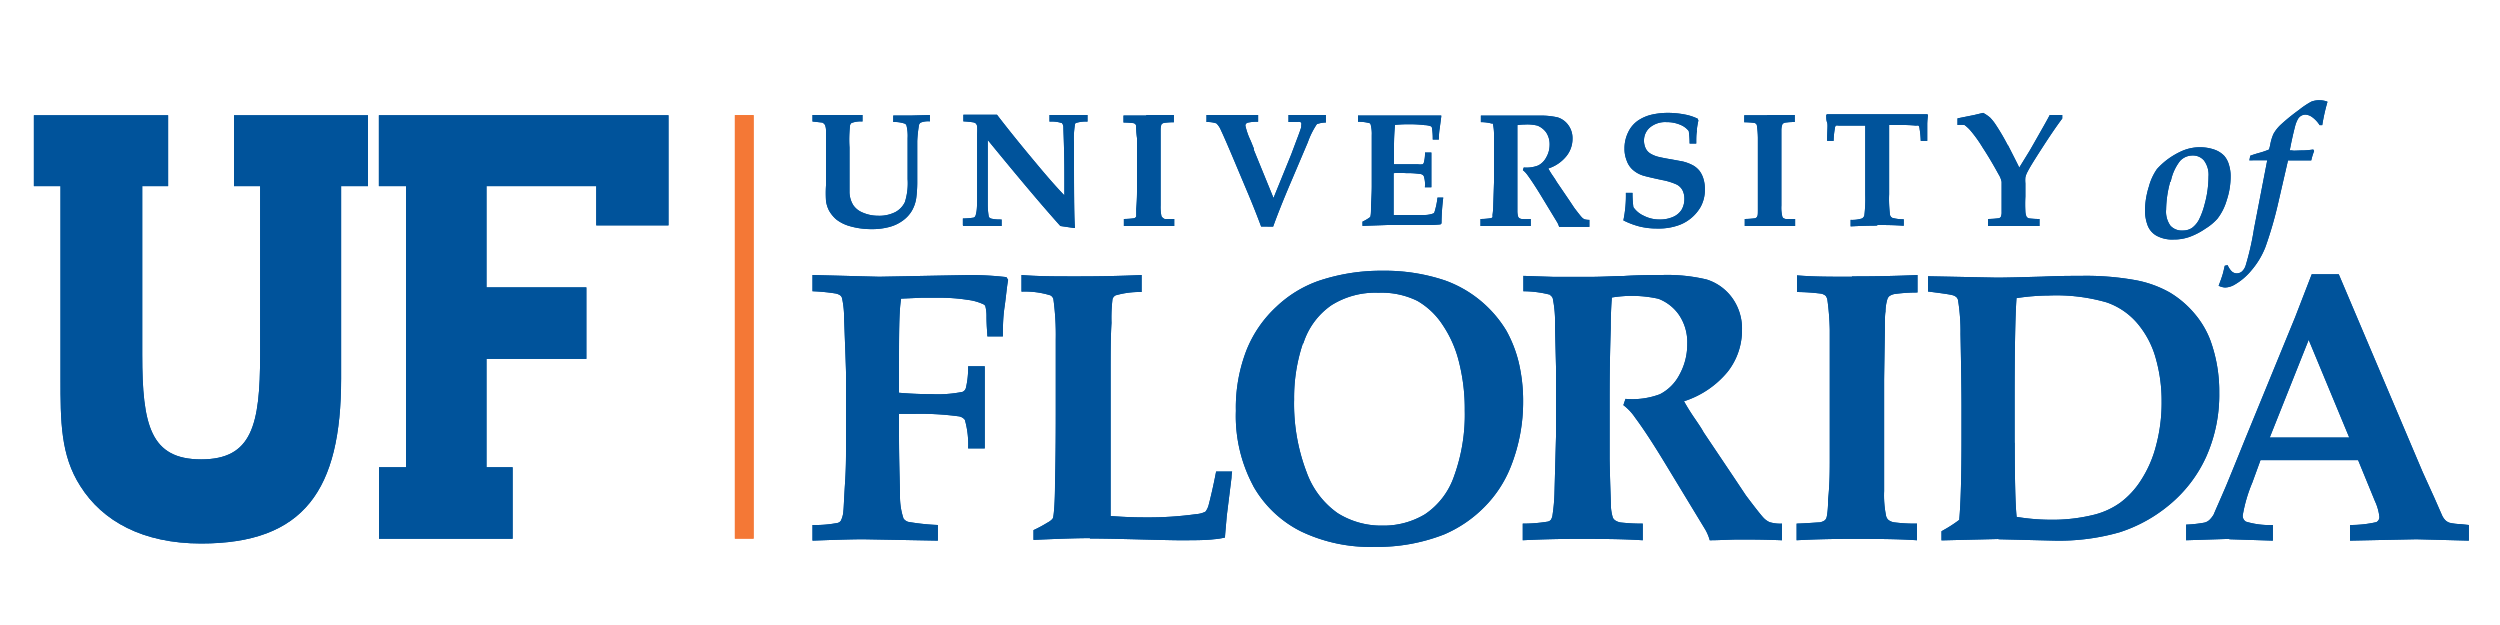 <svg id="Layer_1" data-name="Layer 1" xmlns="http://www.w3.org/2000/svg" viewBox="0 0 200 50"><defs><style>.cls-1{fill:#f47836;}.cls-2{fill:#00539b;}</style></defs><polygon class="cls-1" points="58.79 9.21 58.79 43.09 60.29 43.09 60.29 9.21 58.79 9.21 58.79 9.21"/><path class="cls-2" d="M171.8,18a1.6,1.6,0,0,0,.71.85,2.61,2.61,0,0,0,1.38.31,3.71,3.71,0,0,0,1.33-.23,5.67,5.67,0,0,0,1.23-.65,4.24,4.24,0,0,0,.94-.78,4.39,4.39,0,0,0,.74-1.46,6,6,0,0,0,.32-1.91,3,3,0,0,0-.13-.93,1.88,1.88,0,0,0-.38-.73,2,2,0,0,0-.79-.5,3.51,3.51,0,0,0-1.15-.19,3.57,3.57,0,0,0-1.42.29,6.12,6.12,0,0,0-1.24.73,6,6,0,0,0-.78.72,4.45,4.45,0,0,0-.65,1.41,6.54,6.54,0,0,0-.31,1.89,3.4,3.4,0,0,0,.2,1.18Zm1.86-3.47a3.86,3.86,0,0,1,.74-1.65,1.35,1.35,0,0,1,1-.44,1.15,1.15,0,0,1,.92.4,1.91,1.91,0,0,1,.36,1.29,8.35,8.35,0,0,1-.31,2.21,6,6,0,0,1-.46,1.25,1.94,1.94,0,0,1-.56.65,1.29,1.29,0,0,1-.72.2,1.22,1.22,0,0,1-1-.39,1.94,1.94,0,0,1-.34-1.29,8.66,8.66,0,0,1,.33-2.23Zm6.72-1.71h1l-1.06,5.48a21.87,21.87,0,0,1-.67,2.95,1.08,1.08,0,0,1-.31.48.64.64,0,0,1-.39.14.6.6,0,0,1-.4-.15,1.55,1.55,0,0,1-.34-.51l-.23.05c-.06.26-.11.5-.18.73s-.17.51-.31.87A1.37,1.37,0,0,0,178,23a1.57,1.57,0,0,0,.72-.2,4.91,4.91,0,0,0,1.4-1.18,6.46,6.46,0,0,0,1.11-1.85,31,31,0,0,0,1-3.42l.81-3.52h1.86a4.89,4.89,0,0,1,.23-.75l-.07-.12a6.72,6.72,0,0,1-.71.07c-.53,0-.86.05-1,0h-.17c.12-.64.26-1.29.43-1.94a2.33,2.33,0,0,1,.21-.54.7.7,0,0,1,.26-.28.68.68,0,0,1,.36-.1,1,1,0,0,1,.52.19,2.28,2.28,0,0,1,.61.65l.21,0a14.89,14.89,0,0,1,.42-1.87,1.69,1.69,0,0,0-.6-.12,1.77,1.77,0,0,0-.69.11,6.73,6.73,0,0,0-1,.67,15.42,15.42,0,0,0-1.42,1.15,3.08,3.08,0,0,0-.61.76,3.75,3.75,0,0,0-.26.86,3.45,3.45,0,0,1-.1.39,5.73,5.73,0,0,1-.78.27c-.33.09-.56.17-.72.23l-.07.37Z"/><path class="cls-2" d="M78.78,29.3H77.45A6.91,6.91,0,0,1,77.28,31a.47.47,0,0,1-.28.35,10,10,0,0,1-2.48.18c-.45,0-1.32,0-2.6-.11v-2.1c0-2.62,0-4.43.17-5.43l1.59-.07,1.43,0a14.21,14.21,0,0,1,2.32.17,4.07,4.07,0,0,1,1.26.36.29.29,0,0,1,.14.15,3.18,3.18,0,0,1,.09.79c0,.84.07,1.38.07,1.62h1.24c0-.66,0-1.44.13-2.33s.18-1.62.29-2.19l-.14-.22A26.31,26.31,0,0,0,77.62,22l-7.28.14L65,22V23.3a15.4,15.4,0,0,1,1.79.17,1,1,0,0,1,.43.16.41.41,0,0,1,.15.25,7.72,7.72,0,0,1,.16,1.65c.1,2.68.15,4.1.15,4.24v6.28c0,.53,0,1.41-.08,2.64s-.1,2-.13,2.19a1.92,1.92,0,0,1-.21.79.46.46,0,0,1-.23.16A9.4,9.4,0,0,1,65,42v1.25c1.87-.07,3.23-.11,4.08-.11l5.95.11V42a18.33,18.33,0,0,1-2.37-.25.71.71,0,0,1-.38-.27A5.56,5.56,0,0,1,72,39.82c0-1-.08-2.64-.08-5V33.11h1.2a22.84,22.84,0,0,1,3.53.19.76.76,0,0,1,.54.29,7.13,7.13,0,0,1,.26,2.28h1.33V29.3ZM87.2,43.08q1,0,3.48.06c2.19.06,3.38.08,3.56.08,1.29,0,2.24,0,2.86-.08A5.35,5.35,0,0,0,98,43c0-.19.06-.76.14-1.72l.38-3.06s0-.22.05-.5H97.29c-.19,1-.39,1.88-.59,2.65a1.52,1.52,0,0,1-.26.56,1.87,1.87,0,0,1-.74.2,27.57,27.57,0,0,1-4,.26c-.5,0-1.45,0-2.85-.11,0-.3,0-1.16,0-2.58s0-2.85,0-4.29c0-2.73,0-4.19,0-4.37,0-1.7,0-3.1.07-4.21A12.89,12.89,0,0,1,89,23.93a.53.53,0,0,1,.24-.3,7,7,0,0,1,2.09-.27V22c-1.65.08-3.39.11-5.22.11-1.65,0-3.11,0-4.39-.11v1.33a6.8,6.8,0,0,1,2.32.3.53.53,0,0,1,.23.28,21.11,21.11,0,0,1,.19,3.25c0,.75,0,2.72,0,5.91q0,3.26-.06,5.58c0,1.55-.09,2.45-.14,2.7a.36.36,0,0,1-.07.17,1.47,1.47,0,0,1-.41.3,10,10,0,0,1-1.1.59v.78c2-.09,3.52-.14,4.51-.14Zm13.06-4.2a9,9,0,0,0,3.84,3.64,12.81,12.81,0,0,0,5.84,1.23,14.64,14.64,0,0,0,5.6-1,10.09,10.09,0,0,0,3.19-2.17,9.55,9.55,0,0,0,2.12-3.22,14,14,0,0,0,1-5.29A13.32,13.32,0,0,0,121.5,29a10.13,10.13,0,0,0-1-2.56,9.48,9.48,0,0,0-4.89-4,15.1,15.1,0,0,0-5-.78,15.62,15.62,0,0,0-5.12.81,9.46,9.46,0,0,0-3.38,2.07,9.56,9.56,0,0,0-2.4,3.5,12.71,12.71,0,0,0-.84,4.83,11.84,11.84,0,0,0,1.39,6Zm4-11.39a5.85,5.85,0,0,1,2.25-3.07,6.57,6.57,0,0,1,3.77-1,6.47,6.47,0,0,1,3.11.65,6,6,0,0,1,2,1.89,9.23,9.23,0,0,1,1.33,3,15.26,15.26,0,0,1,.46,3.89,14.38,14.38,0,0,1-.86,5.26A6,6,0,0,1,114,41.14a6.42,6.42,0,0,1-3.41.91,6.56,6.56,0,0,1-3.58-1,6.82,6.82,0,0,1-2.48-3.27,15.32,15.32,0,0,1-1-5.84,13.6,13.6,0,0,1,.71-4.49ZM124,23.6a.56.56,0,0,1,.22.26,9.69,9.69,0,0,1,.18,2.27l.08,3.2v5.61l-.12,4.43a14.1,14.1,0,0,1-.15,1.78,1,1,0,0,1-.13.42.43.43,0,0,1-.26.16,12.19,12.19,0,0,1-2,.16v1.33c1.34-.07,2.8-.11,4.37-.11,1.76,0,3.51,0,5.23.11V41.89a15.53,15.53,0,0,1-1.75-.09,1.1,1.1,0,0,1-.44-.16.59.59,0,0,1-.2-.22,3.67,3.67,0,0,1-.16-1.1c0-.28-.06-1.46-.1-3.54,0-1.69,0-3.3,0-4.81,0-1,0-2.86.09-5.72,0-1.27.06-2.09.09-2.45a9.82,9.82,0,0,1,3.72.1,3.54,3.54,0,0,1,1.65,1.29,3.87,3.87,0,0,1,.66,2.31,5,5,0,0,1-.63,2.49,3.63,3.63,0,0,1-1.56,1.55,6.27,6.27,0,0,1-2.75.37l-.17.5a4.17,4.17,0,0,1,.94,1c.65.87,1.44,2.08,2.37,3.61l3.24,5.34a3.61,3.61,0,0,1,.36.86c.8,0,1.6-.06,2.41-.06s1.82,0,3.37.06V41.89a3,3,0,0,1-1-.12,1.57,1.57,0,0,1-.5-.37c-.17-.18-.64-.77-1.39-1.77l-1-1.5-2.35-3.5c-.06-.09-.11-.19-.17-.29s-.24-.38-.57-.86-.61-.93-.86-1.38a7.48,7.48,0,0,0,3.5-2.37,5.38,5.38,0,0,0,1.14-3.34,4.19,4.19,0,0,0-.83-2.62,4,4,0,0,0-2-1.41A13.58,13.58,0,0,0,133,22c-.82,0-1.86,0-3.11.08-.75,0-1.66.07-2.72.07q-1.86,0-2.88,0l-2.42-.08V23.3a8.63,8.63,0,0,1,2.22.3Zm24.15-1.46c-1.65,0-3.11,0-4.39-.11v1.33a16.86,16.86,0,0,1,1.92.13.85.85,0,0,1,.37.17.81.81,0,0,1,.14.31,20.59,20.59,0,0,1,.19,2.41c0,.57,0,1.87,0,3.88v6.33c0,1,0,2.15-.13,3.36,0,.83-.09,1.31-.12,1.43a.49.49,0,0,1-.14.24.93.93,0,0,1-.44.17c-.16,0-.76.06-1.82.1v1.33c1.28-.07,2.73-.11,4.36-.11,1.87,0,3.62,0,5.27.11V41.89a13.33,13.33,0,0,1-1.81-.1,1,1,0,0,1-.46-.18.61.61,0,0,1-.2-.32,8.27,8.27,0,0,1-.16-2l0-2.78v-6.1q0-.28.06-4c0-.73,0-1.22.05-1.48a3.63,3.63,0,0,1,.15-1,.53.53,0,0,1,.17-.25,1.08,1.08,0,0,1,.41-.16,13.23,13.23,0,0,1,1.83-.12V22c-1.65.08-3.39.11-5.24.11Zm11.71,21,4.49.11a17.66,17.66,0,0,0,5.22-.67,11.88,11.88,0,0,0,4-2.21,10.78,10.78,0,0,0,2.91-3.8,12.14,12.14,0,0,0,1.06-5.16,11.94,11.94,0,0,0-.71-4.18,7.27,7.27,0,0,0-1.25-2.12,7.86,7.86,0,0,0-2-1.71,8.82,8.82,0,0,0-2.81-1,22.19,22.19,0,0,0-4.29-.33c-.77,0-1.81,0-3.1.06-1.78.05-3,.08-3.64.08l-5.5-.11v1.22c1.1.14,1.73.23,1.9.28a.75.75,0,0,1,.38.18.53.53,0,0,1,.12.21,15.79,15.79,0,0,1,.2,2.73c.05,2.57.08,4.52.08,5.86V35q0,4.56-.18,6.59a10.35,10.35,0,0,1-1,.67l-.42.24v.73l4.58-.11Zm1.31-7.7V31.93q0-5.94.15-8.08a17.63,17.63,0,0,1,2.58-.21,14.51,14.51,0,0,1,4.63.55,5.64,5.64,0,0,1,2.52,1.75,7.37,7.37,0,0,1,1.44,2.83,12.34,12.34,0,0,1,.44,3.34,13.21,13.21,0,0,1-.44,3.52,9.33,9.33,0,0,1-1.23,2.82,6.7,6.7,0,0,1-1.66,1.78,6.2,6.2,0,0,1-2,.93,13.77,13.77,0,0,1-3.57.42,17.17,17.17,0,0,1-2.7-.23q-.15-1.44-.15-5.94Zm17.17,7.7,3.49.11V42a6.53,6.53,0,0,1-2.16-.27.54.54,0,0,1-.25-.51,11.75,11.75,0,0,1,.76-2.6l.66-1.81h7.81L190,40.1a4,4,0,0,1,.35,1.24.45.45,0,0,1-.24.43A9.16,9.16,0,0,1,188,42v1.25l5.31-.11,4.2.11V42l-.66-.07a4.53,4.53,0,0,1-.89-.11,1,1,0,0,1-.31-.18,1.43,1.43,0,0,1-.28-.4l-.61-1.39-.94-2.07L187.1,21.94h-2.16l-1.33,3.44-4,9.75c-.74,1.84-1.25,3.08-1.51,3.71-.57,1.33-.92,2.1-1,2.31a2,2,0,0,1-.35.45.9.9,0,0,1-.4.21,10.1,10.1,0,0,1-1.46.16v1.25l3.47-.11ZM184.7,27.2,187.94,35c-.92,0-2,0-3.12,0s-2.28,0-3.24,0l3.12-7.83Z"/><path class="cls-2" d="M65.79,9.81A.47.47,0,0,1,66,10a1.17,1.17,0,0,1,.08.41c0,.47,0,1,0,1.6v2.83a9.7,9.7,0,0,0,0,1.23,2.43,2.43,0,0,0,.24.77,2.63,2.63,0,0,0,.59.72,3.13,3.13,0,0,0,1,.51,6.19,6.19,0,0,0,1.81.26,5.27,5.27,0,0,0,1.45-.18,3.17,3.17,0,0,0,1.09-.53,2.56,2.56,0,0,0,.7-.78,2.83,2.83,0,0,0,.34-1,9.75,9.75,0,0,0,.08-1.18V13.1c0-.44,0-1,0-1.81A9.91,9.91,0,0,1,73.52,10a.32.32,0,0,1,.13-.19,1.61,1.61,0,0,1,.74-.1V9.2L73,9.24h-.17l-1.37,0v.52a2.57,2.57,0,0,1,.92.13.26.26,0,0,1,.14.15,3.53,3.53,0,0,1,.09,1c0,.25,0,.93,0,2v1.3a5,5,0,0,1-.22,1.83,1.78,1.78,0,0,1-.75.79,2.82,2.82,0,0,1-1.4.3A3.07,3.07,0,0,1,69,17a1.65,1.65,0,0,1-.74-.59,2.09,2.09,0,0,1-.3-1c0-.18,0-.66,0-1.44V11.8A10.17,10.17,0,0,1,68,10.06a.31.31,0,0,1,.12-.22A2,2,0,0,1,69,9.72V9.2h-.24l-.86,0H67L65,9.2v.52l.83.09Zm11.29,8.27c.7,0,1.26,0,1.67,0l1.38,0v-.52H80c-.13,0-.33,0-.6-.05a.56.56,0,0,1-.21-.07.27.27,0,0,1-.09-.12,5.64,5.64,0,0,1-.08-.9c0-.71,0-1.39,0-2.05V11.2q3.75,4.59,5.81,6.88l1.09.16.08,0c-.06-.6-.08-2.31-.08-5.13,0-.36,0-.92,0-1.67A6.6,6.6,0,0,1,86,9.94a.14.14,0,0,1,.07-.1A2.54,2.54,0,0,1,87,9.73V9.2c-.67,0-1.2,0-1.62,0s-.91,0-1.42,0v.53a2.58,2.58,0,0,1,1,.12.54.54,0,0,1,.11.31c0,.4.08,1.74.08,4v1.47q-.89-.92-2.22-2.52-1.86-2.22-3.17-3.93l-.58,0-.92,0c-.26,0-.65,0-1.19,0v.53a7.74,7.74,0,0,1,.81.08.53.53,0,0,1,.2.1.51.51,0,0,1,.09.21,4.75,4.75,0,0,1,0,.61l0,1.84v2c0,.57,0,1,0,1.37q0,.93-.09,1.17a.47.47,0,0,1-.08.24.28.28,0,0,1-.11.08,6.33,6.33,0,0,1-.86.07v.54ZM91.71,9.24c-.69,0-1.3,0-1.83,0v.56a7.58,7.58,0,0,1,.79.05.34.34,0,0,1,.16.08.67.67,0,0,1,.06.12c0,.14,0,.47.07,1,0,.24,0,.78,0,1.63V15.3q0,.64-.06,1.41c0,.34,0,.54,0,.59a.21.21,0,0,1-.06.1.3.3,0,0,1-.18.07,6.86,6.86,0,0,1-.75.05v.56c.53,0,1.14,0,1.82,0s1.52,0,2.21,0v-.56c-.42,0-.67,0-.76,0A.49.49,0,0,1,93,17.4a.23.23,0,0,1-.09-.14,3.65,3.65,0,0,1-.06-.85l0-1.16V12.7q0-.12,0-1.68c0-.31,0-.52,0-.63A1.41,1.41,0,0,1,92.9,10a.18.18,0,0,1,.07-.1.39.39,0,0,1,.17-.07,5.39,5.39,0,0,1,.77-.05V9.2c-.69,0-1.43,0-2.2,0Zm10.14,8.89c.26-.73.75-2,1.48-3.7l.85-2,.45-1.06a6.39,6.39,0,0,1,.72-1.44,2.26,2.26,0,0,1,.72-.13V9.2l-1.37,0-1.62,0v.56c.2,0,.43,0,.7,0a.61.61,0,0,1,.23,0,.16.16,0,0,1,.09.07.27.27,0,0,1,0,.17c0,.05,0,.1,0,.15s-.16.51-.35,1l-.45,1.2-1.42,3.49L100.31,12a.76.76,0,0,1,0-.11l-.26-.64a5.5,5.5,0,0,1-.42-1.2.23.23,0,0,1,.06-.16.34.34,0,0,1,.19-.09,3.53,3.53,0,0,1,.77-.06V9.2l-2.28,0-1.85,0v.56a2.32,2.32,0,0,1,.79.11,1.57,1.57,0,0,1,.37.56c.16.32.6,1.33,1.3,3l.91,2.16c.33.79.67,1.64,1,2.53ZM111,18l2.08,0,1,0a8.83,8.83,0,0,0,1.16-.05l.08-.08a17.55,17.55,0,0,1,.14-2.06H115a6,6,0,0,1-.24,1.15.17.17,0,0,1-.08.11,2,2,0,0,1-.71.13c-.39,0-.81,0-1.26,0s-.87,0-1.22,0c0-.22,0-.47,0-.77V13.85a7.36,7.36,0,0,1,1,0,7,7,0,0,1,1.13.07.36.36,0,0,1,.28.16,2.13,2.13,0,0,1,.09.9h.52l0-1.39,0-1.39H114a2.81,2.81,0,0,1-.09.8.24.24,0,0,1-.09.14,1.23,1.23,0,0,1-.4,0l-1,0c-.32,0-.61,0-.9,0V11.82a18.05,18.05,0,0,1,.08-1.83,11.5,11.5,0,0,1,1.16-.05,10.21,10.21,0,0,1,1.22.07,1.57,1.57,0,0,1,.51.1.23.23,0,0,1,.07.13,5.64,5.64,0,0,1,.06.92h.49c0-.55.06-.85.07-.92l.12-.91,0-.09-.21,0-.92,0-1.29,0-1.93,0h-2.31v.5a3.49,3.49,0,0,1,.92.11.18.18,0,0,1,.09.1,2.92,2.92,0,0,1,.09.87c0,.72,0,1.13,0,1.24v2.85q0,.5-.06,1.59c0,.4,0,.68-.06.86a3.17,3.17,0,0,1-.62.37v.34L111,18Zm8.35-8.17a.2.2,0,0,1,.09.11,4.09,4.09,0,0,1,.08.95l0,1.34V14.6l-.06,1.86a5.63,5.63,0,0,1-.06.75.43.43,0,0,1,0,.17.3.3,0,0,1-.11.07,5.25,5.25,0,0,1-.85.07v.56c.56,0,1.17,0,1.83,0s1.47,0,2.19,0v-.56a5.79,5.79,0,0,1-.73,0,.5.5,0,0,1-.19-.07.32.32,0,0,1-.08-.09,1.55,1.55,0,0,1-.07-.46c0-.12,0-.62,0-1.49,0-.71,0-1.39,0-2,0-.4,0-1.2,0-2.4,0-.54,0-.88,0-1a4.07,4.07,0,0,1,.61-.05,3.43,3.43,0,0,1,1,.09,1.63,1.63,0,0,1,.69.54,1.69,1.69,0,0,1,.28,1,2,2,0,0,1-.27,1,1.5,1.5,0,0,1-.65.65,2.6,2.6,0,0,1-1.15.16l-.07.21a2,2,0,0,1,.39.42c.27.37.6.87,1,1.52l1.36,2.24a1.54,1.54,0,0,1,.15.36c.34,0,.67,0,1,0s.76,0,1.42,0v-.56a1.37,1.37,0,0,1-.4-.05.73.73,0,0,1-.21-.16c-.08-.08-.27-.32-.59-.74l-.42-.63-1-1.47-.07-.12s-.1-.16-.24-.36-.25-.39-.36-.58a3.06,3.06,0,0,0,1.46-1,2.21,2.21,0,0,0,.48-1.39,1.76,1.76,0,0,0-.35-1.1,1.65,1.65,0,0,0-.84-.6,6.06,6.06,0,0,0-1.49-.14c-.35,0-.78,0-1.3,0l-1.14,0h-1.21l-1,0v.52a3.38,3.38,0,0,1,.93.13Zm16.39.63a5.69,5.69,0,0,1,.13-.81l-.05-.15a4.06,4.06,0,0,0-1.1-.35,7,7,0,0,0-1.3-.12,5.88,5.88,0,0,0-1.27.14,3.3,3.3,0,0,0-1.1.47,2.34,2.34,0,0,0-.79.93,2.9,2.9,0,0,0-.3,1.31,2.47,2.47,0,0,0,.17.95,1.75,1.75,0,0,0,.49.75,2.26,2.26,0,0,0,.88.48c.25.07.75.19,1.51.35a5,5,0,0,1,1.12.35,1.1,1.1,0,0,1,.47.46,1.47,1.47,0,0,1,.15.69,1.7,1.7,0,0,1-.21.85,1.5,1.5,0,0,1-.69.59,2.6,2.6,0,0,1-1.08.21,2.73,2.73,0,0,1-1.27-.3,2,2,0,0,1-.83-.69,8.59,8.59,0,0,1-.07-1.14h-.53a9.63,9.63,0,0,1-.2,2.2,6.39,6.39,0,0,0,1.34.5,5.8,5.8,0,0,0,1.39.15,4.71,4.71,0,0,0,1.82-.31,3.32,3.32,0,0,0,1.63-1.42,2.85,2.85,0,0,0,.34-1.43,2.73,2.73,0,0,0-.12-.83,2,2,0,0,0-.31-.62,1.79,1.79,0,0,0-.5-.43,3.51,3.51,0,0,0-.83-.32l-.86-.16c-.43-.07-.78-.14-1-.19a2.36,2.36,0,0,1-.73-.28,1,1,0,0,1-.38-.41,1.46,1.46,0,0,1-.14-.68,1.36,1.36,0,0,1,.47-1,1.91,1.91,0,0,1,1.34-.43,2.72,2.72,0,0,1,1.09.21,1.65,1.65,0,0,1,.68.5,7,7,0,0,1,.07,1h.53c0-.43,0-.78.06-1Zm5.64-1.24c-.69,0-1.31,0-1.84,0v.56a7.64,7.64,0,0,1,.8.05.35.35,0,0,1,.15.08.23.23,0,0,1,.06.12,7.53,7.53,0,0,1,.08,1c0,.24,0,.78,0,1.63V15.3c0,.43,0,.9,0,1.41,0,.34,0,.54-.05.59a.21.21,0,0,1-.06.1.3.3,0,0,1-.18.07,6.91,6.91,0,0,1-.76.05v.56c.53,0,1.14,0,1.82,0s1.52,0,2.21,0v-.56c-.42,0-.67,0-.76,0a.57.57,0,0,1-.19-.08.22.22,0,0,1-.08-.14,3,3,0,0,1-.07-.85V12.7c0-.08,0-.64,0-1.68,0-.31,0-.52,0-.63a1.32,1.32,0,0,1,.07-.41.14.14,0,0,1,.07-.1.39.39,0,0,1,.17-.07,5.18,5.18,0,0,1,.76-.05V9.2c-.69,0-1.42,0-2.19,0ZM150.22,18c.57,0,1.26,0,2.08.06v-.52a3.18,3.18,0,0,1-.91-.11.36.36,0,0,1-.19-.24,10.12,10.12,0,0,1-.07-1.65v-3.8c0-1,0-1.6,0-1.74h.91a11.49,11.49,0,0,1,1.25.05.46.46,0,0,1,.2,0,.56.56,0,0,1,.08.27,7.28,7.28,0,0,1,.09.95h.52c0-.89,0-1.36,0-1.39a6.29,6.29,0,0,1,.06-.68l-.06-.06-.59,0-2.14,0h-2.56l-2.1,0-.63,0-.06.06c0,.22,0,.42.07.6s0,.6,0,1.47h.52a5.93,5.93,0,0,1,.1-1,.46.46,0,0,1,.07-.22.52.52,0,0,1,.24,0c.35,0,.75,0,1.21,0h.91c0,.12,0,.7,0,1.74v3.8a11.25,11.25,0,0,1-.07,1.64.39.39,0,0,1-.2.25,2.69,2.69,0,0,1-.9.11v.52q1.17-.06,2.07-.06Zm10.4-6.38a17,17,0,0,0-.92-1.58,4,4,0,0,0-.49-.63,3.12,3.12,0,0,0-.56-.38l-.71.17-1.34.27V10a2.49,2.49,0,0,1,.56,0,3,3,0,0,1,.45.41,10.27,10.27,0,0,1,1,1.39c.46.7.88,1.42,1.28,2.15a1.74,1.74,0,0,1,.24.6v1.2q0,.51,0,1.23a.86.86,0,0,1-.07.38.26.26,0,0,1-.17.1,7.3,7.3,0,0,1-.85.06v.56c.66,0,1.3,0,1.93,0s1.38,0,2.19,0v-.56a6.43,6.43,0,0,1-.84-.05.39.39,0,0,1-.19-.12,1.2,1.2,0,0,1-.1-.44,11.29,11.29,0,0,1,0-1.18V14.66a2.51,2.51,0,0,1,0-.47,1.76,1.76,0,0,1,.19-.48c.13-.27.5-.87,1.1-1.8s1.14-1.74,1.66-2.43V9.2h-1c-.06.12-.2.38-.43.79-.67,1.18-1.07,1.89-1.21,2.12l-.8,1.3c-.1-.22-.4-.81-.89-1.77Z"/><polygon class="cls-2" points="38.92 37.38 38.92 28.71 46.91 28.71 46.91 22.99 38.92 22.99 38.92 14.89 47.7 14.89 47.7 18.03 53.48 18.03 53.48 9.22 30.31 9.22 30.31 14.89 32.48 14.89 32.48 37.38 30.32 37.38 30.32 43.1 41.01 43.1 41.01 37.38 38.92 37.38 38.92 37.38"/><path class="cls-2" d="M27.29,30.29V14.89h2.15V9.22H18.72v5.67h2.09V28.38c0,5.65-.66,8.37-4.72,8.37S11.38,34,11.38,28.38V14.89h2.07V9.22H2.71v5.67H4.84v15.4c0,3.37,0,6.13,1.59,8.6,1.77,2.81,5,4.59,9.66,4.59,8.26,0,11.2-4.3,11.2-13.19Z"/><polygon class="cls-1" points="58.79 9.21 58.79 43.09 60.29 43.09 60.29 9.21 58.79 9.21 58.79 9.21"/><path class="cls-2" d="M171.8,18a1.6,1.6,0,0,0,.71.85,2.61,2.61,0,0,0,1.38.31,3.71,3.71,0,0,0,1.33-.23,5.67,5.67,0,0,0,1.23-.65,4.24,4.24,0,0,0,.94-.78,4.39,4.39,0,0,0,.74-1.46,6,6,0,0,0,.32-1.91,3,3,0,0,0-.13-.93,1.88,1.88,0,0,0-.38-.73,2,2,0,0,0-.79-.5,3.51,3.51,0,0,0-1.15-.19,3.57,3.57,0,0,0-1.42.29,6.12,6.12,0,0,0-1.24.73,6,6,0,0,0-.78.72,4.45,4.45,0,0,0-.65,1.41,6.54,6.54,0,0,0-.31,1.89,3.4,3.4,0,0,0,.2,1.18Zm1.86-3.47a3.86,3.86,0,0,1,.74-1.65,1.35,1.35,0,0,1,1-.44,1.15,1.15,0,0,1,.92.4,1.91,1.91,0,0,1,.36,1.29,8.35,8.35,0,0,1-.31,2.21,6,6,0,0,1-.46,1.25,1.94,1.94,0,0,1-.56.65,1.29,1.29,0,0,1-.72.2,1.22,1.22,0,0,1-1-.39,1.94,1.94,0,0,1-.34-1.29,8.66,8.66,0,0,1,.33-2.23Zm6.72-1.71h1l-1.06,5.48a21.87,21.87,0,0,1-.67,2.95,1.08,1.08,0,0,1-.31.48.64.64,0,0,1-.39.14.6.6,0,0,1-.4-.15,1.55,1.55,0,0,1-.34-.51l-.23.05c-.06.26-.11.5-.18.73s-.17.51-.31.87A1.37,1.37,0,0,0,178,23a1.57,1.57,0,0,0,.72-.2,4.91,4.91,0,0,0,1.4-1.18,6.46,6.46,0,0,0,1.11-1.85,31,31,0,0,0,1-3.42l.81-3.52h1.86a4.89,4.89,0,0,1,.23-.75l-.07-.12a6.72,6.72,0,0,1-.71.07c-.53,0-.86.05-1,0h-.17c.12-.64.26-1.29.43-1.94a2.33,2.33,0,0,1,.21-.54.7.7,0,0,1,.26-.28.68.68,0,0,1,.36-.1,1,1,0,0,1,.52.19,2.28,2.28,0,0,1,.61.65l.21,0a14.89,14.89,0,0,1,.42-1.87,1.69,1.69,0,0,0-.6-.12,1.77,1.77,0,0,0-.69.11,6.73,6.73,0,0,0-1,.67,15.42,15.42,0,0,0-1.42,1.15,3.08,3.08,0,0,0-.61.76,3.75,3.75,0,0,0-.26.86,3.45,3.45,0,0,1-.1.39,5.73,5.73,0,0,1-.78.27c-.33.09-.56.17-.72.23l-.07.37Z"/><path class="cls-2" d="M78.78,29.3H77.45A6.91,6.91,0,0,1,77.28,31a.47.47,0,0,1-.28.35,10,10,0,0,1-2.48.18c-.45,0-1.32,0-2.6-.11v-2.1c0-2.62,0-4.43.17-5.43l1.59-.07,1.43,0a14.21,14.21,0,0,1,2.32.17,4.07,4.07,0,0,1,1.26.36.29.29,0,0,1,.14.15,3.18,3.18,0,0,1,.09.79c0,.84.07,1.38.07,1.62h1.24c0-.66,0-1.44.13-2.33s.18-1.62.29-2.19l-.14-.22A26.31,26.31,0,0,0,77.62,22l-7.28.14L65,22V23.3a15.4,15.4,0,0,1,1.79.17,1,1,0,0,1,.43.16.41.41,0,0,1,.15.25,7.72,7.72,0,0,1,.16,1.65c.1,2.68.15,4.1.15,4.24v6.28c0,.53,0,1.41-.08,2.64s-.1,2-.13,2.19a1.92,1.92,0,0,1-.21.79.46.46,0,0,1-.23.16A9.4,9.4,0,0,1,65,42v1.25c1.87-.07,3.23-.11,4.08-.11l5.95.11V42a18.33,18.33,0,0,1-2.37-.25.71.71,0,0,1-.38-.27A5.56,5.56,0,0,1,72,39.82c0-1-.08-2.64-.08-5V33.11h1.2a22.84,22.84,0,0,1,3.53.19.76.76,0,0,1,.54.29,7.13,7.13,0,0,1,.26,2.28h1.33V29.3ZM87.2,43.08q1,0,3.48.06c2.19.06,3.38.08,3.56.08,1.29,0,2.24,0,2.86-.08A5.35,5.35,0,0,0,98,43c0-.19.06-.76.14-1.72l.38-3.06s0-.22.05-.5H97.29c-.19,1-.39,1.88-.59,2.65a1.52,1.52,0,0,1-.26.56,1.87,1.87,0,0,1-.74.2,27.57,27.57,0,0,1-4,.26c-.5,0-1.45,0-2.85-.11,0-.3,0-1.16,0-2.58s0-2.85,0-4.29c0-2.73,0-4.19,0-4.37,0-1.7,0-3.1.07-4.21A12.89,12.89,0,0,1,89,23.93a.53.53,0,0,1,.24-.3,7,7,0,0,1,2.09-.27V22c-1.65.08-3.39.11-5.22.11-1.65,0-3.11,0-4.39-.11v1.33a6.8,6.8,0,0,1,2.32.3.53.53,0,0,1,.23.28,21.11,21.11,0,0,1,.19,3.25c0,.75,0,2.72,0,5.91q0,3.26-.06,5.58c0,1.55-.09,2.45-.14,2.7a.36.36,0,0,1-.07.17,1.47,1.47,0,0,1-.41.3,10,10,0,0,1-1.1.59v.78c2-.09,3.52-.14,4.51-.14Zm13.06-4.2a9,9,0,0,0,3.84,3.64,12.81,12.81,0,0,0,5.84,1.23,14.64,14.64,0,0,0,5.6-1,10.09,10.09,0,0,0,3.19-2.17,9.55,9.55,0,0,0,2.12-3.22,14,14,0,0,0,1-5.29A13.32,13.32,0,0,0,121.5,29a10.13,10.13,0,0,0-1-2.56,9.48,9.48,0,0,0-4.89-4,15.1,15.1,0,0,0-5-.78,15.62,15.62,0,0,0-5.12.81,9.46,9.46,0,0,0-3.38,2.07,9.56,9.56,0,0,0-2.4,3.5,12.71,12.71,0,0,0-.84,4.83,11.84,11.84,0,0,0,1.39,6Zm4-11.39a5.85,5.85,0,0,1,2.25-3.07,6.57,6.57,0,0,1,3.77-1,6.47,6.47,0,0,1,3.11.65,6,6,0,0,1,2,1.89,9.23,9.23,0,0,1,1.33,3,15.26,15.26,0,0,1,.46,3.89,14.38,14.38,0,0,1-.86,5.26A6,6,0,0,1,114,41.14a6.42,6.42,0,0,1-3.41.91,6.56,6.56,0,0,1-3.58-1,6.82,6.82,0,0,1-2.48-3.27,15.32,15.32,0,0,1-1-5.84,13.6,13.6,0,0,1,.71-4.49ZM124,23.6a.56.56,0,0,1,.22.26,9.69,9.69,0,0,1,.18,2.27l.08,3.2v5.61l-.12,4.43a14.1,14.1,0,0,1-.15,1.78,1,1,0,0,1-.13.42.43.43,0,0,1-.26.16,12.19,12.19,0,0,1-2,.16v1.33c1.34-.07,2.8-.11,4.37-.11,1.76,0,3.51,0,5.23.11V41.89a15.53,15.53,0,0,1-1.75-.09,1.1,1.1,0,0,1-.44-.16.59.59,0,0,1-.2-.22,3.67,3.67,0,0,1-.16-1.1c0-.28-.06-1.46-.1-3.54,0-1.69,0-3.3,0-4.81,0-1,0-2.86.09-5.72,0-1.27.06-2.09.09-2.45a9.82,9.82,0,0,1,3.72.1,3.54,3.54,0,0,1,1.65,1.29,3.87,3.87,0,0,1,.66,2.31,5,5,0,0,1-.63,2.49,3.63,3.63,0,0,1-1.56,1.55,6.27,6.27,0,0,1-2.75.37l-.17.5a4.17,4.17,0,0,1,.94,1c.65.87,1.44,2.08,2.37,3.61l3.24,5.34a3.61,3.61,0,0,1,.36.86c.8,0,1.6-.06,2.41-.06s1.82,0,3.37.06V41.89a3,3,0,0,1-1-.12,1.57,1.57,0,0,1-.5-.37c-.17-.18-.64-.77-1.39-1.77l-1-1.5-2.35-3.5c-.06-.09-.11-.19-.17-.29s-.24-.38-.57-.86-.61-.93-.86-1.38a7.48,7.48,0,0,0,3.5-2.37,5.38,5.38,0,0,0,1.14-3.34,4.19,4.19,0,0,0-.83-2.62,4,4,0,0,0-2-1.41A13.58,13.58,0,0,0,133,22c-.82,0-1.86,0-3.11.08-.75,0-1.66.07-2.72.07q-1.86,0-2.88,0l-2.42-.08V23.3a8.63,8.63,0,0,1,2.22.3Zm24.15-1.46c-1.65,0-3.11,0-4.39-.11v1.33a16.86,16.86,0,0,1,1.92.13.85.85,0,0,1,.37.17.81.81,0,0,1,.14.31,20.59,20.59,0,0,1,.19,2.41c0,.57,0,1.87,0,3.88v6.33c0,1,0,2.15-.13,3.36,0,.83-.09,1.31-.12,1.43a.49.49,0,0,1-.14.24.93.93,0,0,1-.44.17c-.16,0-.76.06-1.82.1v1.33c1.28-.07,2.73-.11,4.36-.11,1.87,0,3.62,0,5.27.11V41.89a13.33,13.33,0,0,1-1.81-.1,1,1,0,0,1-.46-.18.61.61,0,0,1-.2-.32,8.27,8.27,0,0,1-.16-2l0-2.78v-6.1q0-.28.06-4c0-.73,0-1.22.05-1.48a3.63,3.63,0,0,1,.15-1,.53.53,0,0,1,.17-.25,1.08,1.08,0,0,1,.41-.16,13.23,13.23,0,0,1,1.83-.12V22c-1.65.08-3.39.11-5.24.11Zm11.71,21,4.49.11a17.66,17.66,0,0,0,5.22-.67,11.88,11.88,0,0,0,4-2.21,10.78,10.78,0,0,0,2.91-3.8,12.14,12.14,0,0,0,1.06-5.16,11.94,11.94,0,0,0-.71-4.18,7.27,7.27,0,0,0-1.25-2.12,7.86,7.86,0,0,0-2-1.71,8.82,8.82,0,0,0-2.81-1,22.19,22.19,0,0,0-4.29-.33c-.77,0-1.81,0-3.1.06-1.78.05-3,.08-3.64.08l-5.5-.11v1.22c1.1.14,1.73.23,1.9.28a.75.75,0,0,1,.38.18.53.53,0,0,1,.12.21,15.79,15.79,0,0,1,.2,2.73c.05,2.57.08,4.52.08,5.86V35q0,4.56-.18,6.59a10.35,10.35,0,0,1-1,.67l-.42.24v.73l4.58-.11Zm1.31-7.7V31.93q0-5.94.15-8.08a17.63,17.63,0,0,1,2.58-.21,14.51,14.51,0,0,1,4.63.55,5.64,5.64,0,0,1,2.52,1.75,7.37,7.37,0,0,1,1.44,2.83,12.34,12.34,0,0,1,.44,3.34,13.21,13.21,0,0,1-.44,3.52,9.33,9.33,0,0,1-1.23,2.82,6.7,6.7,0,0,1-1.66,1.78,6.2,6.2,0,0,1-2,.93,13.77,13.77,0,0,1-3.57.42,17.17,17.17,0,0,1-2.7-.23q-.15-1.44-.15-5.94Zm17.17,7.7,3.49.11V42a6.53,6.53,0,0,1-2.16-.27.54.54,0,0,1-.25-.51,11.75,11.75,0,0,1,.76-2.6l.66-1.81h7.81L190,40.1a4,4,0,0,1,.35,1.24.45.45,0,0,1-.24.43A9.16,9.16,0,0,1,188,42v1.25l5.31-.11,4.2.11V42l-.66-.07a4.53,4.53,0,0,1-.89-.11,1,1,0,0,1-.31-.18,1.43,1.43,0,0,1-.28-.4l-.61-1.39-.94-2.07L187.1,21.94h-2.16l-1.33,3.44-4,9.75c-.74,1.84-1.25,3.08-1.51,3.71-.57,1.33-.92,2.1-1,2.31a2,2,0,0,1-.35.45.9.9,0,0,1-.4.21,10.1,10.1,0,0,1-1.46.16v1.25l3.47-.11ZM184.7,27.2,187.94,35c-.92,0-2,0-3.12,0s-2.28,0-3.24,0l3.12-7.83Z"/><path class="cls-2" d="M65.79,9.81A.47.47,0,0,1,66,10a1.17,1.17,0,0,1,.08.41c0,.47,0,1,0,1.6v2.83a9.7,9.7,0,0,0,0,1.23,2.43,2.43,0,0,0,.24.77,2.63,2.63,0,0,0,.59.72,3.13,3.13,0,0,0,1,.51,6.19,6.19,0,0,0,1.81.26,5.27,5.27,0,0,0,1.45-.18,3.17,3.17,0,0,0,1.09-.53,2.56,2.56,0,0,0,.7-.78,2.83,2.83,0,0,0,.34-1,9.75,9.75,0,0,0,.08-1.18V13.1c0-.44,0-1,0-1.81A9.91,9.91,0,0,1,73.52,10a.32.32,0,0,1,.13-.19,1.61,1.61,0,0,1,.74-.1V9.2L73,9.24h-.17l-1.37,0v.52a2.57,2.57,0,0,1,.92.13.26.26,0,0,1,.14.15,3.53,3.53,0,0,1,.09,1c0,.25,0,.93,0,2v1.3a5,5,0,0,1-.22,1.83,1.78,1.78,0,0,1-.75.79,2.82,2.82,0,0,1-1.4.3A3.07,3.07,0,0,1,69,17a1.65,1.65,0,0,1-.74-.59,2.09,2.09,0,0,1-.3-1c0-.18,0-.66,0-1.44V11.8A10.17,10.17,0,0,1,68,10.06a.31.31,0,0,1,.12-.22A2,2,0,0,1,69,9.72V9.2h-.24l-.86,0H67L65,9.2v.52l.83.09Zm11.29,8.27c.7,0,1.26,0,1.67,0l1.38,0v-.52H80c-.13,0-.33,0-.6-.05a.56.56,0,0,1-.21-.07.27.27,0,0,1-.09-.12,5.64,5.64,0,0,1-.08-.9c0-.71,0-1.39,0-2.05V11.2q3.75,4.59,5.81,6.88l1.09.16.08,0c-.06-.6-.08-2.31-.08-5.13,0-.36,0-.92,0-1.67A6.6,6.6,0,0,1,86,9.94a.14.14,0,0,1,.07-.1A2.54,2.54,0,0,1,87,9.73V9.2c-.67,0-1.2,0-1.62,0s-.91,0-1.42,0v.53a2.58,2.58,0,0,1,1,.12.54.54,0,0,1,.11.31c0,.4.08,1.74.08,4v1.47q-.89-.92-2.22-2.52-1.86-2.22-3.17-3.93l-.58,0-.92,0c-.26,0-.65,0-1.19,0v.53a7.74,7.74,0,0,1,.81.08.53.53,0,0,1,.2.1.51.51,0,0,1,.09.21,4.75,4.75,0,0,1,0,.61l0,1.84v2c0,.57,0,1,0,1.37q0,.93-.09,1.17a.47.47,0,0,1-.08.24.28.28,0,0,1-.11.08,6.33,6.33,0,0,1-.86.07v.54ZM91.71,9.24c-.69,0-1.3,0-1.83,0v.56a7.58,7.58,0,0,1,.79.05.34.34,0,0,1,.16.08.67.67,0,0,1,.06.12c0,.14,0,.47.07,1,0,.24,0,.78,0,1.63V15.3q0,.64-.06,1.41c0,.34,0,.54,0,.59a.21.21,0,0,1-.06.1.3.3,0,0,1-.18.07,6.86,6.86,0,0,1-.75.05v.56c.53,0,1.14,0,1.82,0s1.52,0,2.21,0v-.56c-.42,0-.67,0-.76,0A.49.49,0,0,1,93,17.4a.23.23,0,0,1-.09-.14,3.65,3.65,0,0,1-.06-.85l0-1.16V12.7q0-.12,0-1.68c0-.31,0-.52,0-.63A1.41,1.41,0,0,1,92.9,10a.18.18,0,0,1,.07-.1.39.39,0,0,1,.17-.07,5.39,5.39,0,0,1,.77-.05V9.2c-.69,0-1.43,0-2.2,0Zm10.14,8.89c.26-.73.75-2,1.48-3.7l.85-2,.45-1.06a6.39,6.39,0,0,1,.72-1.44,2.26,2.26,0,0,1,.72-.13V9.2l-1.37,0-1.62,0v.56c.2,0,.43,0,.7,0a.61.61,0,0,1,.23,0,.16.16,0,0,1,.09.07.27.27,0,0,1,0,.17c0,.05,0,.1,0,.15s-.16.51-.35,1l-.45,1.2-1.42,3.49L100.31,12a.76.76,0,0,1,0-.11l-.26-.64a5.5,5.5,0,0,1-.42-1.2.23.23,0,0,1,.06-.16.34.34,0,0,1,.19-.09,3.53,3.53,0,0,1,.77-.06V9.2l-2.28,0-1.85,0v.56a2.32,2.32,0,0,1,.79.11,1.57,1.57,0,0,1,.37.56c.16.32.6,1.33,1.3,3l.91,2.16c.33.79.67,1.64,1,2.53ZM111,18l2.08,0,1,0a8.83,8.83,0,0,0,1.16-.05l.08-.08a17.55,17.55,0,0,1,.14-2.06H115a6,6,0,0,1-.24,1.15.17.17,0,0,1-.08.11,2,2,0,0,1-.71.13c-.39,0-.81,0-1.26,0s-.87,0-1.22,0c0-.22,0-.47,0-.77V13.85a7.36,7.36,0,0,1,1,0,7,7,0,0,1,1.13.07.36.36,0,0,1,.28.16,2.13,2.13,0,0,1,.09.9h.52l0-1.39,0-1.39H114a2.81,2.81,0,0,1-.09.8.24.24,0,0,1-.09.14,1.23,1.23,0,0,1-.4,0l-1,0c-.32,0-.61,0-.9,0V11.82a18.05,18.05,0,0,1,.08-1.83,11.5,11.5,0,0,1,1.16-.05,10.21,10.21,0,0,1,1.22.07,1.57,1.57,0,0,1,.51.1.23.23,0,0,1,.07.13,5.64,5.64,0,0,1,.06.92h.49c0-.55.06-.85.07-.92l.12-.91,0-.09-.21,0-.92,0-1.29,0-1.93,0h-2.31v.5a3.49,3.49,0,0,1,.92.11.18.18,0,0,1,.09.1,2.92,2.92,0,0,1,.09.87c0,.72,0,1.13,0,1.24v2.85q0,.5-.06,1.59c0,.4,0,.68-.06.86a3.17,3.17,0,0,1-.62.37v.34L111,18Zm8.35-8.17a.2.2,0,0,1,.09.11,4.09,4.09,0,0,1,.08.95l0,1.34V14.6l-.06,1.86a5.63,5.63,0,0,1-.06.75.43.43,0,0,1,0,.17.3.3,0,0,1-.11.07,5.25,5.25,0,0,1-.85.07v.56c.56,0,1.17,0,1.83,0s1.47,0,2.19,0v-.56a5.79,5.79,0,0,1-.73,0,.5.5,0,0,1-.19-.07.32.32,0,0,1-.08-.09,1.55,1.55,0,0,1-.07-.46c0-.12,0-.62,0-1.49,0-.71,0-1.39,0-2,0-.4,0-1.2,0-2.4,0-.54,0-.88,0-1a4.07,4.07,0,0,1,.61-.05,3.43,3.43,0,0,1,1,.09,1.63,1.63,0,0,1,.69.54,1.69,1.69,0,0,1,.28,1,2,2,0,0,1-.27,1,1.5,1.5,0,0,1-.65.65,2.6,2.6,0,0,1-1.15.16l-.07.21a2,2,0,0,1,.39.42c.27.37.6.87,1,1.52l1.36,2.24a1.54,1.54,0,0,1,.15.36c.34,0,.67,0,1,0s.76,0,1.42,0v-.56a1.37,1.37,0,0,1-.4-.05.73.73,0,0,1-.21-.16c-.08-.08-.27-.32-.59-.74l-.42-.63-1-1.47-.07-.12s-.1-.16-.24-.36-.25-.39-.36-.58a3.06,3.06,0,0,0,1.46-1,2.21,2.21,0,0,0,.48-1.39,1.76,1.76,0,0,0-.35-1.1,1.65,1.65,0,0,0-.84-.6,6.06,6.06,0,0,0-1.49-.14c-.35,0-.78,0-1.3,0l-1.14,0h-1.21l-1,0v.52a3.38,3.38,0,0,1,.93.13Zm16.39.63a5.69,5.69,0,0,1,.13-.81l-.05-.15a4.06,4.06,0,0,0-1.1-.35,7,7,0,0,0-1.3-.12,5.88,5.88,0,0,0-1.27.14,3.3,3.3,0,0,0-1.1.47,2.34,2.34,0,0,0-.79.93,2.9,2.9,0,0,0-.3,1.31,2.47,2.47,0,0,0,.17.95,1.75,1.75,0,0,0,.49.75,2.26,2.26,0,0,0,.88.48c.25.07.75.19,1.51.35a5,5,0,0,1,1.12.35,1.1,1.1,0,0,1,.47.46,1.47,1.47,0,0,1,.15.69,1.7,1.7,0,0,1-.21.85,1.5,1.5,0,0,1-.69.59,2.6,2.6,0,0,1-1.08.21,2.73,2.73,0,0,1-1.27-.3,2,2,0,0,1-.83-.69,8.59,8.59,0,0,1-.07-1.14h-.53a9.63,9.63,0,0,1-.2,2.2,6.39,6.39,0,0,0,1.34.5,5.8,5.8,0,0,0,1.39.15,4.71,4.71,0,0,0,1.82-.31,3.32,3.32,0,0,0,1.63-1.42,2.85,2.85,0,0,0,.34-1.43,2.73,2.73,0,0,0-.12-.83,2,2,0,0,0-.31-.62,1.79,1.79,0,0,0-.5-.43,3.51,3.51,0,0,0-.83-.32l-.86-.16c-.43-.07-.78-.14-1-.19a2.36,2.36,0,0,1-.73-.28,1,1,0,0,1-.38-.41,1.46,1.46,0,0,1-.14-.68,1.36,1.36,0,0,1,.47-1,1.91,1.91,0,0,1,1.34-.43,2.72,2.72,0,0,1,1.09.21,1.65,1.65,0,0,1,.68.5,7,7,0,0,1,.07,1h.53c0-.43,0-.78.06-1Zm5.64-1.24c-.69,0-1.31,0-1.84,0v.56a7.64,7.64,0,0,1,.8.05.35.35,0,0,1,.15.08.23.23,0,0,1,.06.12,7.53,7.53,0,0,1,.08,1c0,.24,0,.78,0,1.63V15.3c0,.43,0,.9,0,1.41,0,.34,0,.54-.05.59a.21.21,0,0,1-.06.1.3.3,0,0,1-.18.07,6.91,6.91,0,0,1-.76.05v.56c.53,0,1.14,0,1.82,0s1.52,0,2.21,0v-.56c-.42,0-.67,0-.76,0a.57.57,0,0,1-.19-.08.22.22,0,0,1-.08-.14,3,3,0,0,1-.07-.85V12.7c0-.08,0-.64,0-1.68,0-.31,0-.52,0-.63a1.32,1.32,0,0,1,.07-.41.14.14,0,0,1,.07-.1.39.39,0,0,1,.17-.07,5.18,5.18,0,0,1,.76-.05V9.2c-.69,0-1.42,0-2.19,0ZM150.22,18c.57,0,1.26,0,2.08.06v-.52a3.18,3.18,0,0,1-.91-.11.36.36,0,0,1-.19-.24,10.12,10.12,0,0,1-.07-1.65v-3.8c0-1,0-1.6,0-1.74h.91a11.49,11.49,0,0,1,1.25.05.46.46,0,0,1,.2,0,.56.56,0,0,1,.08.27,7.28,7.28,0,0,1,.09.95h.52c0-.89,0-1.36,0-1.39a6.29,6.29,0,0,1,.06-.68l-.06-.06-.59,0-2.14,0h-2.56l-2.1,0-.63,0-.06.06c0,.22,0,.42.07.6s0,.6,0,1.47h.52a5.93,5.93,0,0,1,.1-1,.46.46,0,0,1,.07-.22.52.52,0,0,1,.24,0c.35,0,.75,0,1.21,0h.91c0,.12,0,.7,0,1.74v3.8a11.25,11.25,0,0,1-.07,1.64.39.39,0,0,1-.2.25,2.69,2.69,0,0,1-.9.11v.52q1.17-.06,2.07-.06Zm10.4-6.38a17,17,0,0,0-.92-1.58,4,4,0,0,0-.49-.63,3.12,3.12,0,0,0-.56-.38l-.71.17-1.34.27V10a2.49,2.49,0,0,1,.56,0,3,3,0,0,1,.45.41,10.27,10.27,0,0,1,1,1.39c.46.7.88,1.42,1.28,2.15a1.74,1.74,0,0,1,.24.6v1.2q0,.51,0,1.23a.86.86,0,0,1-.07.38.26.26,0,0,1-.17.1,7.3,7.3,0,0,1-.85.06v.56c.66,0,1.3,0,1.93,0s1.38,0,2.19,0v-.56a6.43,6.43,0,0,1-.84-.05.39.39,0,0,1-.19-.12,1.2,1.2,0,0,1-.1-.44,11.29,11.29,0,0,1,0-1.18V14.66a2.51,2.51,0,0,1,0-.47,1.76,1.76,0,0,1,.19-.48c.13-.27.5-.87,1.1-1.8s1.14-1.74,1.66-2.43V9.2h-1c-.06.12-.2.38-.43.79-.67,1.18-1.07,1.89-1.21,2.12l-.8,1.3c-.1-.22-.4-.81-.89-1.77Z"/><polygon class="cls-2" points="38.92 37.38 38.92 28.71 46.91 28.71 46.91 22.99 38.92 22.99 38.92 14.89 47.7 14.89 47.7 18.03 53.48 18.03 53.48 9.22 30.31 9.22 30.31 14.89 32.48 14.89 32.48 37.38 30.32 37.38 30.32 43.1 41.01 43.1 41.01 37.38 38.92 37.38 38.92 37.38"/><path class="cls-2" d="M27.29,30.29V14.89h2.15V9.22H18.72v5.67h2.09V28.38c0,5.65-.66,8.37-4.72,8.37S11.38,34,11.38,28.38V14.89h2.07V9.22H2.71v5.67H4.84v15.4c0,3.37,0,6.13,1.59,8.6,1.77,2.81,5,4.59,9.66,4.59,8.26,0,11.2-4.3,11.2-13.19Z"/></svg>